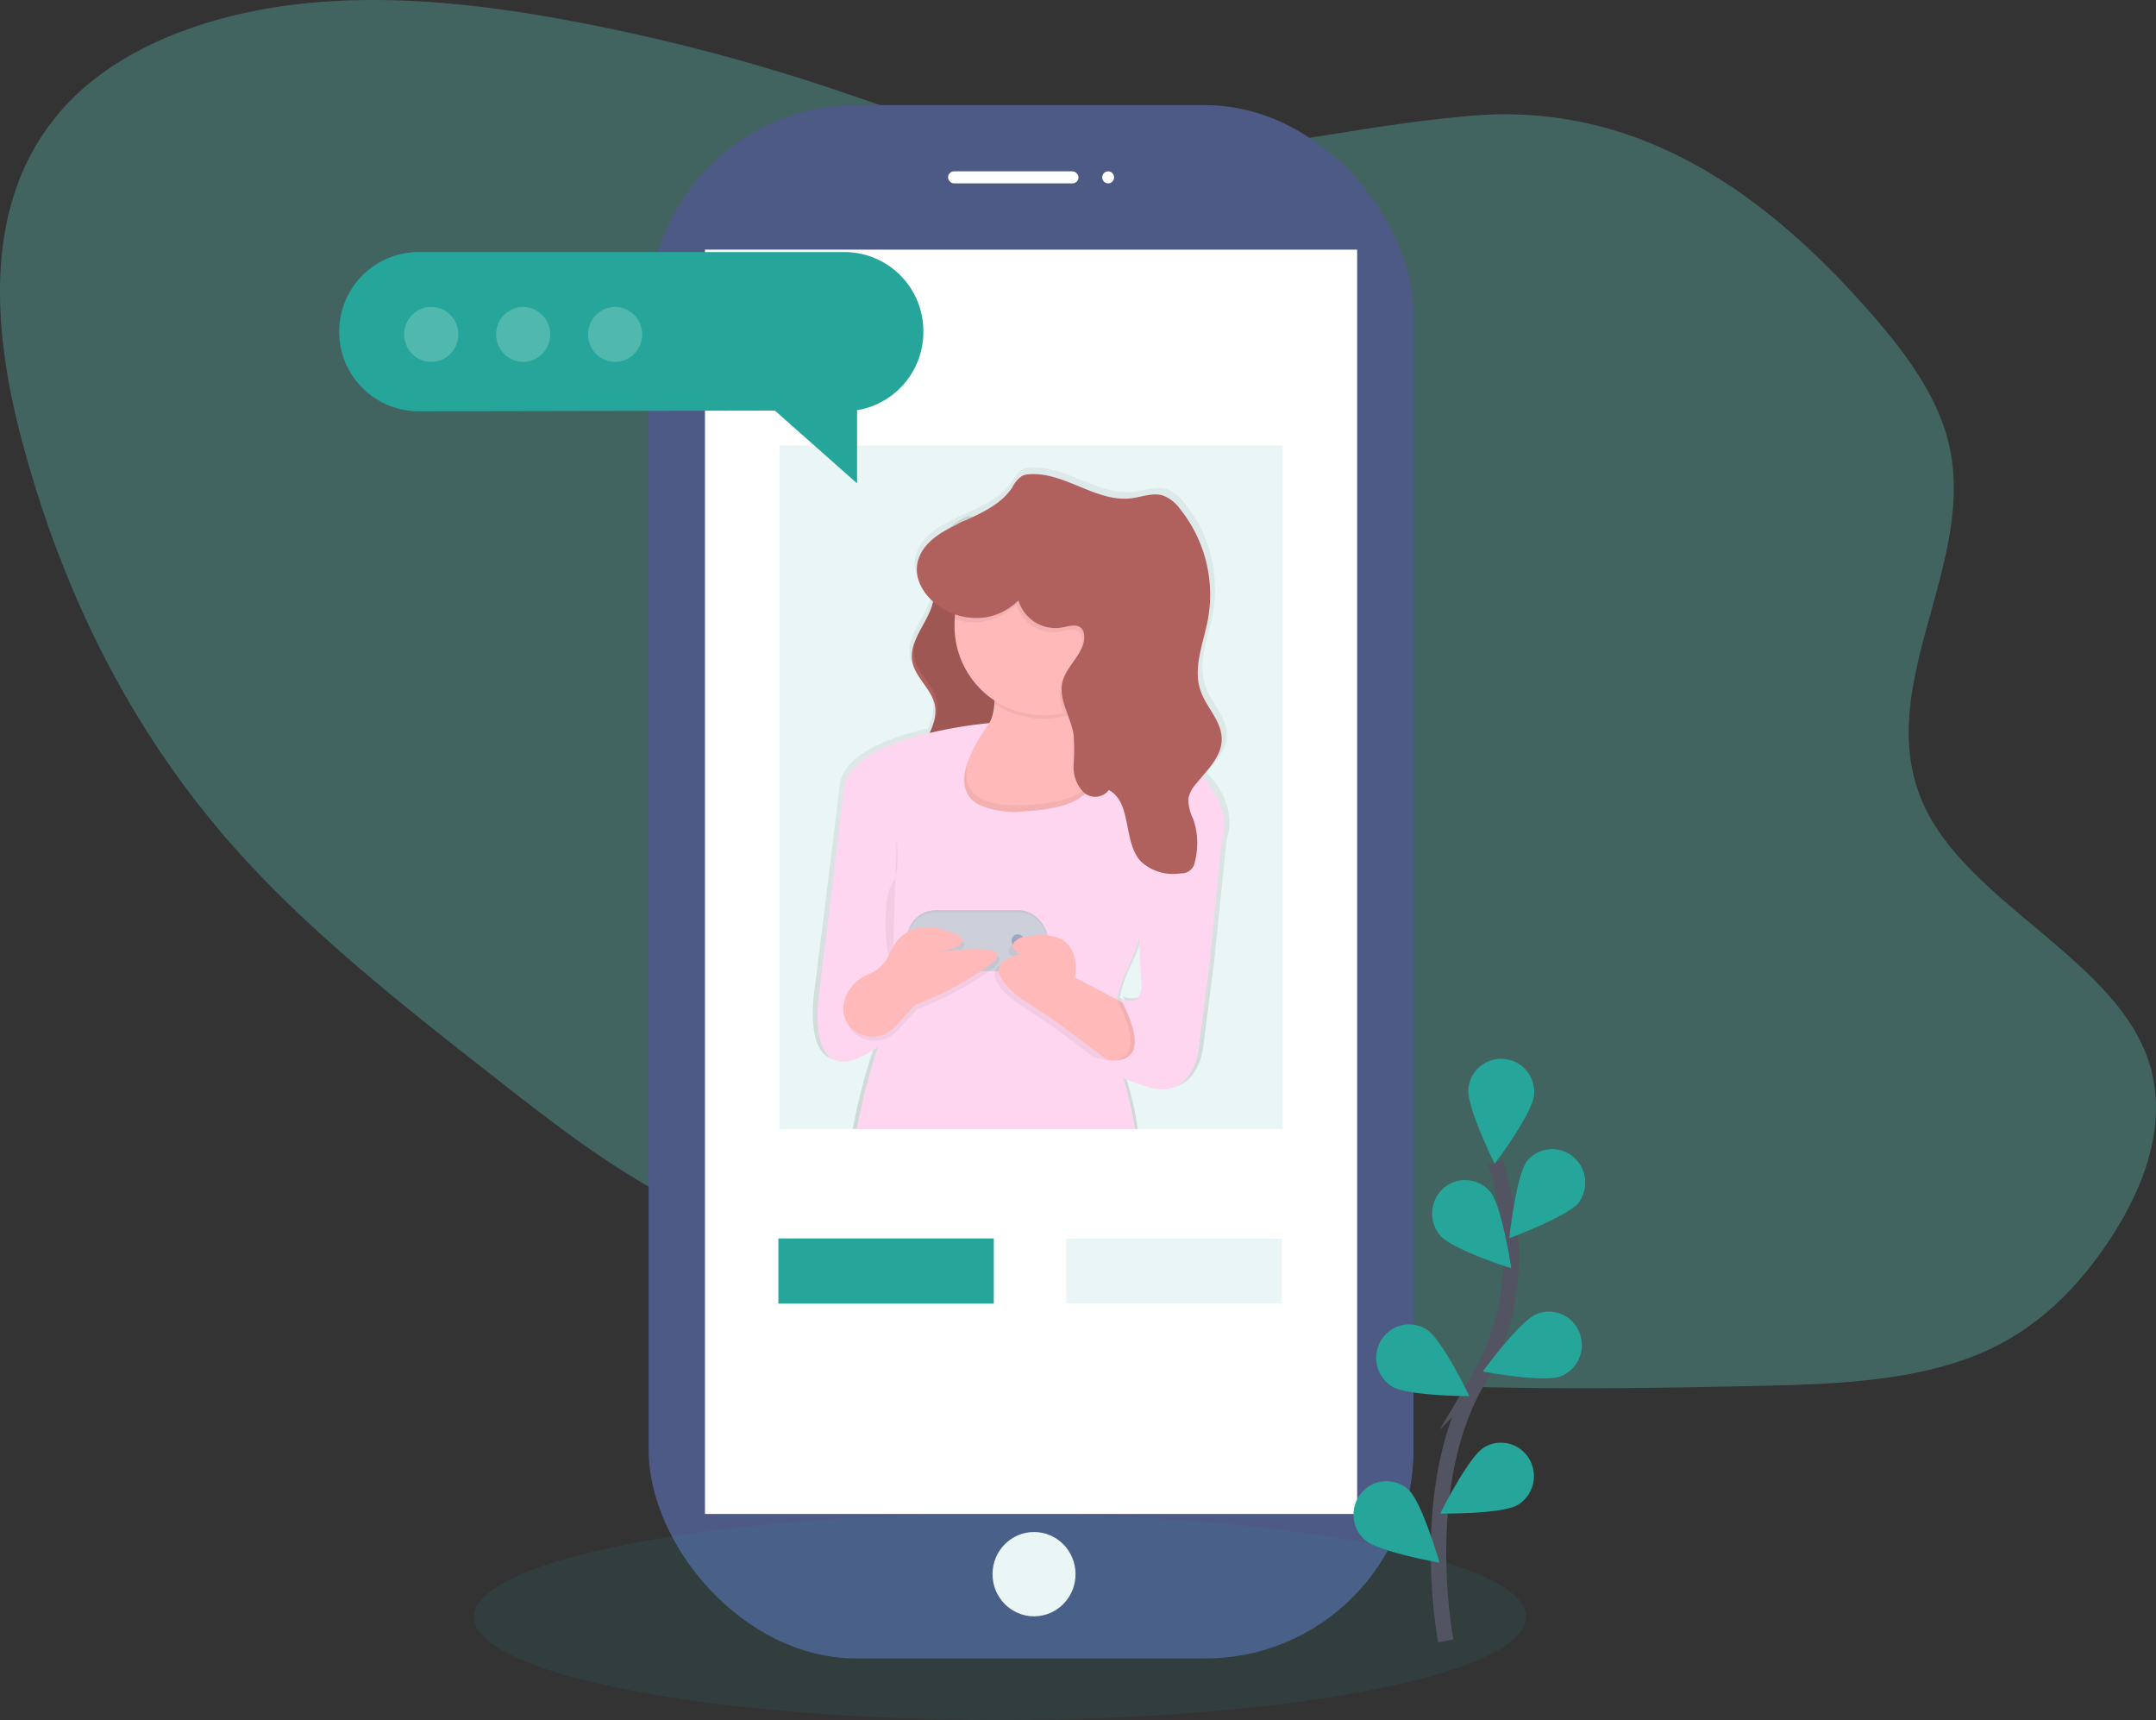 <svg xmlns="http://www.w3.org/2000/svg" xmlns:xlink="http://www.w3.org/1999/xlink" viewBox="0 0 278.326 222"><rect x="0" y="0" width="278.326" height="222" fill="#333333" stroke="none"/><defs><style>.a{fill:#63d7cb;opacity:0.3;}.b{fill:#4e5a86;}.c,.o{fill:#fff;}.d,.n{fill:#26a69a;}.d,.g{opacity:0.1;}.e{fill:url(#a);}.f{fill:#b0605d;}.h{fill:#ffb9b9;}.i{opacity:0.05;}.j{fill:#ffd6ef;}.k{fill:#cdd0db;}.l{fill:#9da7c0;}.m{fill:none;stroke:#535461;stroke-miterlimit:10;stroke-width:2px;}.o{opacity:0.2;}</style><linearGradient id="a" x1="0.5" y1="1" x2="0.5" gradientUnits="objectBoundingBox"><stop offset="0" stop-color="gray" stop-opacity="0.251"/><stop offset="0.54" stop-color="gray" stop-opacity="0.122"/><stop offset="1" stop-color="gray" stop-opacity="0.102"/></linearGradient></defs><g transform="translate(2749.172 -2276)"><path class="a" d="M215.419,60.554c-9.965-1.213-19.286-4.94-28.692-8.092a253.306,253.306,0,0,0-31.951-8.382c-11.524-2.237-23.4-3.694-34.957-2.652S96.993,46.219,89.624,53.073C77.14,64.7,78.193,82.322,82.316,97.854c4.893,18.429,13.353,36.645,27.2,52.341,9.842,11.157,22.192,20.815,34.433,30.4,6.92,5.41,13.9,10.858,21.986,15.112,7.519,3.952,15.821,6.786,24.064,9.579,8.8,2.986,17.625,5.988,26.714,8.271,29.008,7.286,59.545,7.058,89.4,6.409,10.508-.225,21.492-.6,30.307-4.764,6.869-3.257,11.765-8.534,15.473-14.161,4.853-7.373,7.917-16.17,4.471-24.392-5.08-12.128-22.492-19.273-28.288-31.217-7.428-15.326,7-31.526,2.917-47.479-1.7-6.637-6.487-12.636-11.561-18.23-12.1-13.339-28.192-25.489-49.815-23.714C251.311,57.509,234.614,62.894,215.419,60.554Z" transform="translate(-2828.684 2234.916)"/><rect class="b" width="98.737" height="200.481" rx="26.87" transform="translate(-2566.699 2490.049) rotate(180)"/><rect class="c" width="84.194" height="163.181" transform="translate(-2573.971 2471.401) rotate(180)"/><ellipse class="c" cx="0.765" cy="0.776" rx="0.765" ry="0.776" transform="translate(-2606.883 2298.116)"/><rect class="c" width="16.839" height="1.555" rx="0.778" transform="translate(-2609.947 2299.669) rotate(180)"/><ellipse class="c" cx="5.358" cy="5.44" rx="5.358" ry="5.44" transform="translate(-2621.043 2473.73)"/><ellipse class="d" cx="67.914" cy="13.301" rx="67.914" ry="13.301" transform="translate(-2687.991 2471.398)"/><rect class="d" width="64.972" height="88.221" transform="translate(-2648.553 2333.502)"/><path class="e" d="M523.274,303.267c-.16-.185-.324-.364-.492-.543,1.292-1.488,2.631-3.016,2.618-4.927-.013-2.326-2.045-4.11-2.8-6.308-1.032-2.986.4-6.194.989-9.3a17.641,17.641,0,0,0-3.727-14.37,4.943,4.943,0,0,0-2.179-1.691c-1.35-.434-2.789.168-4.2.345-4.65.581-8.88-3.485-13.551-3.122a2.484,2.484,0,0,0-.9.206,3.844,3.844,0,0,0-1.3,1.5c-1.452,2.172-3.888,3.257-6.313,4.343a3.364,3.364,0,0,0-.861.4c-.727.345-1.444.7-2.12,1.11-3.369,2.052-3.9,4.682-2.853,6.876h0a6.7,6.7,0,0,0,1.636,2.112,3.993,3.993,0,0,1-.1.394c-.687,2.508-3.094,4.758-2.655,7.367A4.6,4.6,0,0,0,485,289.1h0c.714,1.311,1.9,2.443,2.35,3.865h0a3.921,3.921,0,0,1,.115.44,5.872,5.872,0,0,1-.682,3.6c-5.123,1.2-10.909,3.418-11.358,7.329-.786,6.8-3.15,25.592-3.15,25.592s-1.583,8.686,2.23,9.745c1.2.331,2.941-.1,5.438-1.808l-.134.4c-.029.09-.059.176-.086.271a80.553,80.553,0,0,0-2.615,10.179H513.9a41.481,41.481,0,0,0-1.436-6.4c-.045-.152-.091-.29-.131-.421a27.92,27.92,0,0,0,3.209,1.173,5.67,5.67,0,0,0,3.318.144h0c3.184-.964,3.521-5.342,3.521-5.342l1.369-10.673,1.636-15.915a6.426,6.426,0,0,0,.361-2.15A8.925,8.925,0,0,0,523.274,303.267Zm-27.936-10.022c.019-.185.032-.372.043-.556l.048.033a4.933,4.933,0,0,1-.037.527v.03a7.113,7.113,0,0,1-.348,1.629,10.625,10.625,0,0,0,.294-1.661Zm18.567,38.5h0a2.583,2.583,0,0,1-1.914-.166c.094.174.182.342.267.51a.07.07,0,0,1,0,.019l-.059-.033-.628-.326a15.889,15.889,0,0,1,1.235-3.73,31.306,31.306,0,0,0,1.278-3.035h0c.158-.456.289-.874.4-1.26a43.776,43.776,0,0,0,.243,5.119C514.959,330.692,514.507,331.468,513.905,331.742Z" transform="translate(-3116.195 2073.002)"/><path class="f" d="M523.779,290.442a4.812,4.812,0,0,0-2.1,2.334c-.5,1.659.759,3.323.882,5.054.227,3.146-3.278,5.747-2.762,8.86.353,2.134,2.508,3.583,2.922,5.7.6,3.095-2.7,5.823-2.438,8.958a6.242,6.242,0,0,0,2.586,4.134,12.49,12.49,0,0,0,6.318,2.633c-.152-2.69-2.12-5.141-1.781-7.815.233-1.832,1.5-3.333,2.238-5.024,1.291-2.97.877-6.406.1-9.555s-1.893-6.262-1.949-9.5c-.035-1.954.869-4.824.206-6.678C527.2,287.3,525.279,289.4,523.779,290.442Z" transform="translate(-3151.209 2054.627)"/><path class="g" d="M524.779,288.442a4.811,4.811,0,0,0-2.1,2.334c-.5,1.659.759,3.323.882,5.054.227,3.146-3.278,5.747-2.762,8.86.353,2.134,2.508,3.583,2.922,5.7.6,3.095-2.7,5.823-2.438,8.958a6.242,6.242,0,0,0,2.586,4.134,12.489,12.489,0,0,0,6.318,2.633c-.152-2.69-2.12-5.141-1.781-7.815.233-1.832,1.5-3.333,2.238-5.025,1.291-2.97.877-6.406.1-9.555s-1.893-6.262-1.949-9.5c-.035-1.954.869-4.824.206-6.678C528.2,285.3,526.279,287.4,524.779,288.442Z" transform="translate(-3151.942 2056.084)"/><path class="h" d="M525.943,365.7s-14.171-14.658-3.476-13.572c2.425.247,4.067-.193,5.155-1.018a5.287,5.287,0,0,0,1.906-3.879,16.34,16.34,0,0,0-.912-6.243s14.438-11.672,11.5,2.986a25.353,25.353,0,0,0-.562,4.53c-.048,3.111.96,4.3,2.374,4.791,2.385.828,5.93-.331,7.545,2.351C552.413,360.544,525.943,365.7,525.943,365.7Z" transform="translate(-3150.277 2019.629)"/><path class="i" d="M567.907,344a25.347,25.347,0,0,0-.561,4.53,10.78,10.78,0,0,1-1.174.339,11.375,11.375,0,0,1-8.85-1.629A16.338,16.338,0,0,0,556.41,341S570.848,329.342,567.907,344Z" transform="translate(-3178.071 2019.614)"/><path class="h" d="M563.4,306.567a11.5,11.5,0,1,1-22.994,0c0-.217,0-.434.019-.649a11.494,11.494,0,0,1,22.976.649Z" transform="translate(-3166.349 2049.989)"/><path class="i" d="M525.943,404.69s-14.171-14.658-3.476-13.572c2.425.247,4.067-.193,5.155-1.018-2.056,3.485-4.4,9.745,6.075,9.161,9.585-.543,9.422-4.419,8.23-6.965,2.385.828,5.93-.331,7.545,2.351C552.413,399.533,525.943,404.69,525.943,404.69Z" transform="translate(-3150.277 1980.64)"/><path class="j" d="M526.392,400.3a3.718,3.718,0,0,1-.249.578l-3.634,2.815-.463.361h0l-6.062,4.7s.556.988-.238,3.882a26.391,26.391,0,0,1-1.634,4.262,16.045,16.045,0,0,0-1.208,3.7.444.444,0,0,1,0,.057c-.045.236-.086.47-.118.7a20.113,20.113,0,0,0,.2,6.941c0,.031.011.062.019.092.128.619.249,1.04.3,1.2l.024.073s.128.347.321.955l.016.054a41.9,41.9,0,0,1,1.513,6.61H479.288a81.554,81.554,0,0,1,2.607-10.209l.131-.4c-.219.152-.433.3-.639.426-2.487,1.585-4.136,1.751-5.219,1.14-3.013-1.7-1.628-9.438-1.628-9.438s2.307-18.635,3.075-25.38c.441-3.879,6.088-6.075,11.088-7.269a58.334,58.334,0,0,1,7.708-1.276h.054s-.075.092-.2.271l-.016.022c-.094.125-.214.285-.348.48h0a18.792,18.792,0,0,0-2.184,3.966c-.829,2.215-.971,4.634,1.455,5.863a11.738,11.738,0,0,0,5.853.787c4.265-.239,6.6-1.143,7.775-2.294a3.252,3.252,0,0,0,.965-1.767h0c.307-1.65-.682-3.388-1.369-4.359h0a9.432,9.432,0,0,0-.61-.771h0l7.011.508a13.847,13.847,0,0,1,9.067,4.243c.166.171.326.35.481.543C527.408,395.97,526.836,399.064,526.392,400.3Z" transform="translate(-3117.858 1984.45)"/><path class="i" d="M508.465,439.85s.535,4.343-.535,5.7-1.337,7.6,0,11.4Z" transform="translate(-3141.89 1944.394)"/><rect class="k" width="18.182" height="7.601" rx="3.75" transform="translate(-2632.088 2393.471)"/><rect class="i" width="18.182" height="7.601" rx="3.75" transform="translate(-2632.088 2393.471)"/><rect class="k" width="18.182" height="7.601" rx="3.75" transform="translate(-2632.088 2393.742)"/><ellipse class="l" cx="0.802" cy="0.814" rx="0.802" ry="0.814" transform="translate(-2618.586 2396.592)"/><path class="i" d="M487.9,493.211a5.247,5.247,0,0,1,3.021-3.23,4.727,4.727,0,0,0,2.594-2.364c1.053-2.37,2.925-4.813,7.738-3.184s-1.337,2.714-1.337,2.714,10.962-1.629,6.684,1.629a40.721,40.721,0,0,1-9.626,5.158l-2.634,2.831a3.9,3.9,0,0,1-5.882-.119A3.51,3.51,0,0,1,487.9,493.211Z" transform="translate(-3127.724 1912.298)"/><path class="h" d="M486.9,491.211a5.246,5.246,0,0,1,3.021-3.23,4.727,4.727,0,0,0,2.594-2.364c1.053-2.37,2.925-4.813,7.738-3.184s-1.337,2.714-1.337,2.714,10.962-1.629,6.684,1.629a40.721,40.721,0,0,1-9.626,5.158l-2.634,2.831a3.9,3.9,0,0,1-5.882-.119A3.51,3.51,0,0,1,486.9,491.211Z" transform="translate(-3126.991 1913.755)"/><path class="i" d="M578.1,501.008l-1.872,4.615-2.406-1.789-6.684-5L562.6,495.85c-6.417-4.886,0-5.7,0-5.7-2.406-1.086,0-2.172,0-2.172,8.556-1.9,6.952,5.158,6.952,5.158l5.42,2.853,1.8.947Z" transform="translate(-3180.513 1909.567)"/><path class="h" d="M580.1,499.008l-1.872,4.615-2.406-1.789-6.684-5L564.6,493.85c-6.417-4.886,0-5.7,0-5.7-2.406-1.086,0-2.172,0-2.172,8.556-1.9,6.952,5.157,6.952,5.157l5.42,2.853,1.8.947Z" transform="translate(-3181.978 1911.024)"/><path class="i" d="M618.688,521.379l-1.872,4.615L614.41,524.2c2.168.079,4.73-.985,1.131-7.845l1.8.947Z" transform="translate(-3220.563 1888.653)"/><path class="j" d="M624.185,433.85l.516,2.136-1.586,15.779-1.337,10.586s-.535,7.058-6.684,5.158-6.684-3.8-6.684-3.8,8.823,2.986,3.209-7.6c0,0,3.209,1.629,2.674-2.714a82.417,82.417,0,0,1,0-11.944Z" transform="translate(-3216.167 1948.765)"/><path class="i" d="M563.419,306.567a11.636,11.636,0,0,1-8.956,11.385,6,6,0,0,1-.376-3.4c.535-2.218,3.064-3.836,2.783-6.1a1.518,1.518,0,0,0-.267-.711c-.564-.755-1.714-.38-2.628-.193a5,5,0,0,1-5.594-3.5,7.732,7.732,0,0,1-7.952,1.87,11.494,11.494,0,0,1,22.976.649Z" transform="translate(-3166.363 2049.989)"/><path class="f" d="M535.308,282.81a4.99,4.99,0,0,0,5.591,3.5c.914-.185,2.064-.559,2.628.2a1.48,1.48,0,0,1,.254.708c.283,2.269-2.238,3.884-2.781,6.1-.559,2.286,1.07,4.492,1.43,6.819a26.155,26.155,0,0,1,0,3.857,4.719,4.719,0,0,0,1.241,3.529,2.211,2.211,0,0,0,3.307-.244c3.008,1.615,1.807,6.618,4.091,9.178a6.108,6.108,0,0,0,5.2,1.572,1.715,1.715,0,0,0,1.821-1.542,9.394,9.394,0,0,0-.233-5.491,5.807,5.807,0,0,1-.618-2.584,3.838,3.838,0,0,1,.928-1.846c1.436-1.808,3.4-3.556,3.382-5.88s-2-4.072-2.738-6.243c-1.008-2.967.39-6.146.965-9.229a17.7,17.7,0,0,0-3.639-14.251,4.834,4.834,0,0,0-2.139-1.68c-1.318-.429-2.722.168-4.1.342-4.545.578-8.666-3.456-13.227-3.095a2.4,2.4,0,0,0-.877.2,3.806,3.806,0,0,0-1.275,1.488c-2.013,3.054-5.971,3.925-9.072,5.82C516.4,279.569,528.378,289.58,535.308,282.81Z" transform="translate(-3153.006 2070.685)"/><path class="m" d="M775.005,655.4s-3.872-19.913,4.1-33.562a31.136,31.136,0,0,0,4.179-18.985,52.415,52.415,0,0,0-1.872-9.267" transform="translate(-3337.53 1832.387)"/><path class="n" d="M796.913,549.123c-.214,2.375-5.08,8.871-5.08,8.871s-3.615-7.286-3.4-9.664a4.257,4.257,0,1,1,8.477.79Z" transform="translate(-3348.05 1868.221)"/><path class="n" d="M817.231,594.308c-1.452,1.876-9.011,4.647-9.011,4.647s.866-8.111,2.318-9.987a4.212,4.212,0,0,1,5.861-.58,4.366,4.366,0,0,1,.823,5.92Z" transform="translate(-3362.552 1836.85)"/><path class="n" d="M805.518,673.049c-2.187.874-10.088-.608-10.088-.608s4.781-6.558,6.968-7.432a4.235,4.235,0,0,1,5.52,2.436,4.343,4.343,0,0,1-2.4,5.6Z" transform="translate(-3353.182 1780.574)"/><path class="n" d="M784.915,735.054c-2.011,1.238-10.045,1.132-10.045,1.132s3.62-7.283,5.631-8.521a4.219,4.219,0,0,1,5.847,1.453,4.359,4.359,0,0,1-1.432,5.936Z" transform="translate(-3338.119 1735.163)"/><path class="n" d="M771.974,609.3c1.529,1.813,9.2,4.256,9.2,4.256s-1.2-8.067-2.73-9.878a4.212,4.212,0,0,0-6-.471,4.367,4.367,0,0,0-.464,6.093Z" transform="translate(-3335.248 1826.139)"/><path class="n" d="M745.965,678.795c1.992,1.265,10.029,1.268,10.029,1.268s-3.524-7.329-5.519-8.6a4.219,4.219,0,0,0-5.865,1.375,4.36,4.36,0,0,0,1.354,5.955Z" transform="translate(-3315.476 1776.129)"/><path class="n" d="M734.431,752.884c1.754,1.588,9.674,2.972,9.674,2.972s-2.254-7.831-4.011-9.419a4.211,4.211,0,0,0-6.01.349,4.368,4.368,0,0,0,.344,6.1Z" transform="translate(-3307.448 1721.829)"/><path class="n" d="M318.72,171.2A10.2,10.2,0,0,0,308.6,160.92H253.443a10.278,10.278,0,0,0,0,20.554l46.114-.09,10.607,9.395v-9.444A10.223,10.223,0,0,0,318.72,171.2Z" transform="translate(-2948.694 2147.609)"/><ellipse class="o" cx="3.492" cy="3.545" rx="3.492" ry="3.545" transform="translate(-2696.994 2315.614)"/><ellipse class="o" cx="3.492" cy="3.545" rx="3.492" ry="3.545" transform="translate(-2685.128 2315.614)"/><ellipse class="o" cx="3.492" cy="3.545" rx="3.492" ry="3.545" transform="translate(-2673.259 2315.614)"/><rect class="n" width="27.807" height="8.415" transform="translate(-2648.687 2435.838)"/><rect class="d" width="27.807" height="8.415" transform="translate(-2611.522 2435.838)"/></g></svg>